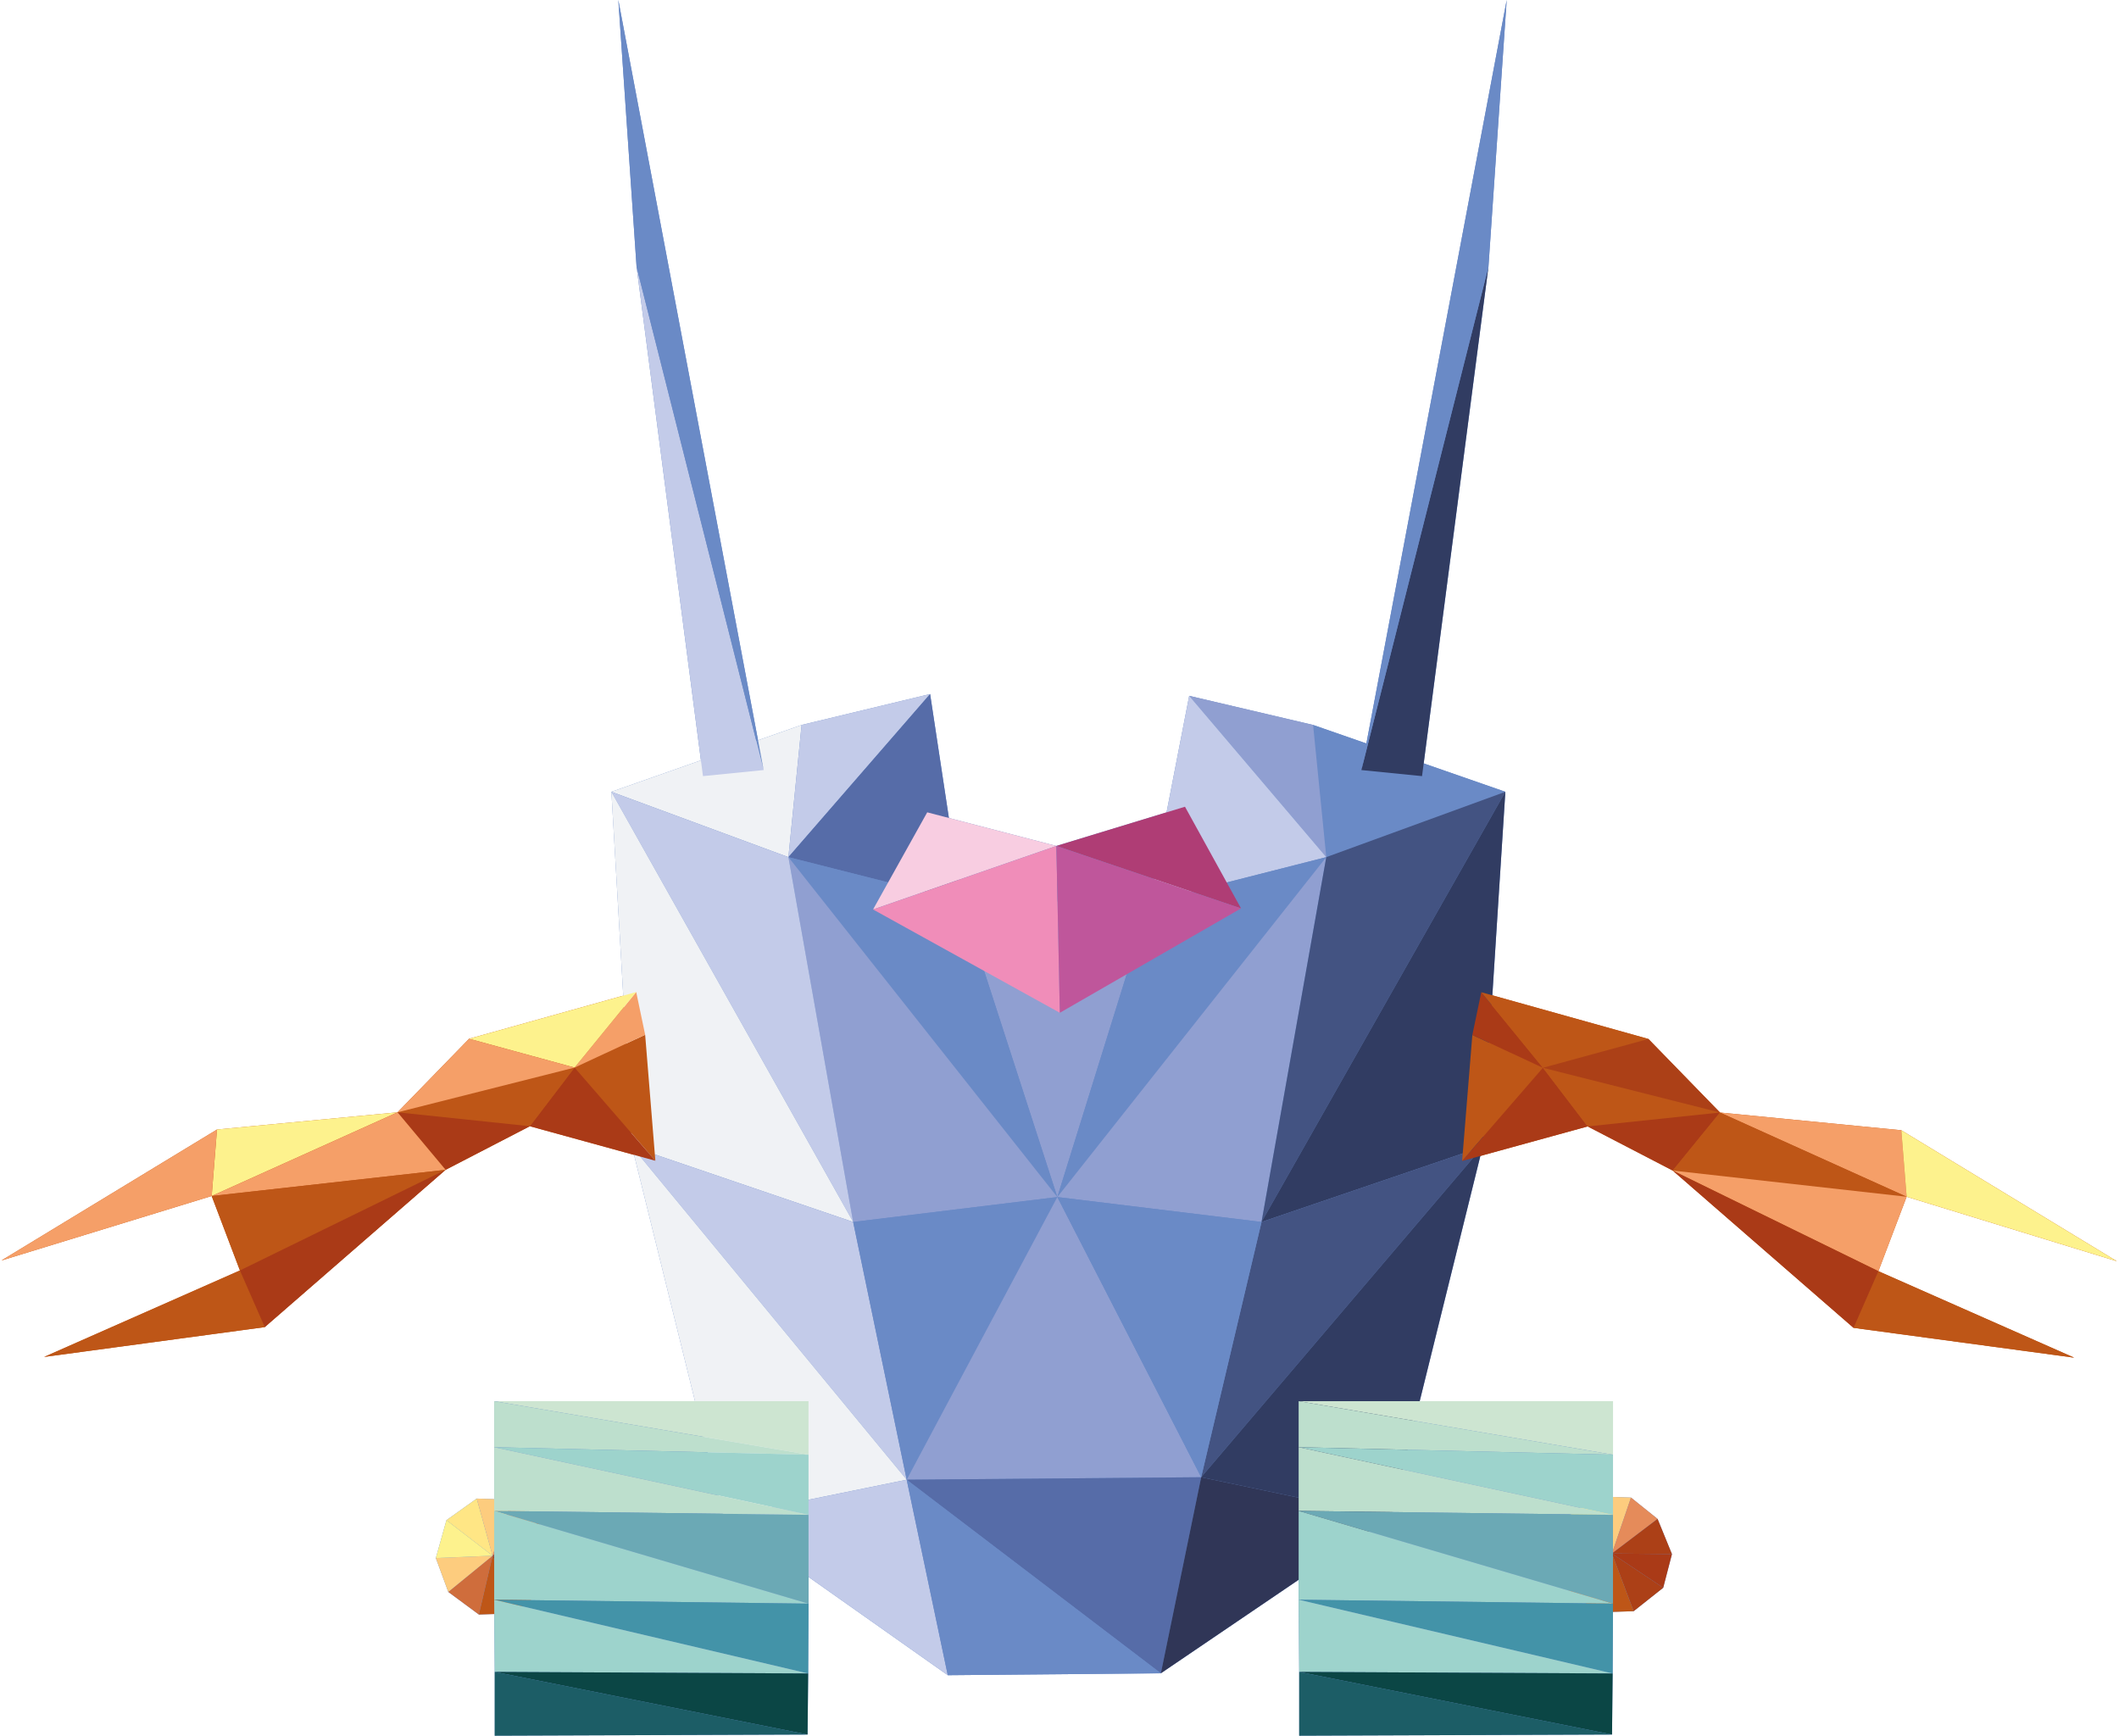 
<svg width="692px" height="567px" viewBox="0 0 692 567" version="1.1" xmlns="http://www.w3.org/2000/svg" xmlns:xlink="http://www.w3.org/1999/xlink">
    <g id="Elements" stroke="none" stroke-width="1" fill="none" fill-rule="evenodd">
        <g id="Artboard" transform="translate(-2005, -928)" fill-rule="nonzero">
            <g id="object_robot" transform="translate(2005, 927)">
                <polygon id="Path" fill="#6A8AC6" points="541.309 496.993 532.632 490.027 526.755 489.825 526.755 476.024 526.755 458.552 463.629 458.552 484.191 375.437 491.603 259.557 464.935 250.286 486.08 88.15 492.044 0.976 446.216 243.778 428.815 237.728 388.353 228.222 380.963 266.269 344.974 277.238 309.881 268.108 303.745 227.629 261.778 237.728 247.551 242.728 201.921 0.976 207.884 88.15 228.898 249.283 199.661 259.557 206.402 375.437 226.964 458.552 161.386 458.552 161.386 473.577 161.386 490.549 155.685 490.353 145.793 497.41 142.329 509.781 146.393 520.835 156.379 528.211 161.421 528.054 161.564 546.95 161.564 567.787 263.726 567.413 263.921 547.475 264.041 524.674 264.041 515.949 309.515 548.034 379.1 547.407 424.1 516.868 424.1 523.383 424.278 546.95 424.278 567.787 526.44 567.413 526.635 547.475 526.74 527.343 533.492 527.132 543.151 519.476 546.005 508.491"></polygon>
                <polygon id="Path" fill="#BE5617" points="207.767 324.945 153.188 340.201 129.817 364.222 70.861 369.839 0.445 412.616 69.124 391.553 78.349 415.862 14.403 444.103 86.464 434.365 145.519 383.003 173.035 368.766 214.024 380.042 210.688 338.903"></polygon>
                <polygon id="Path" fill="#BE5617" points="622.648 391.795 691.327 412.858 620.911 370.08 561.695 364.288 538.324 340.268 483.745 325.011 480.824 338.969 477.488 380.108 518.477 368.832 546.253 383.244 605.308 434.606 677.369 444.344 613.423 416.104"></polygon>
                <polygon id="Path" fill="#FFE685" points="145.793 497.41 160.865 509.012 155.685 490.353"></polygon>
                <polygon id="Path" fill="#FDCC7E" points="160.865 509.012 167.092 490.745 155.685 490.353"></polygon>
                <polygon id="Path" fill="#E58B5A" points="160.865 509.012 175.769 497.711 167.092 490.745"></polygon>
                <polygon id="Path" fill="#AC4017" points="160.865 509.012 180.465 509.209 175.769 497.711"></polygon>
                <polygon id="Path" fill="#AA3A17" points="160.865 509.012 177.611 520.193 180.465 509.209"></polygon>
                <polygon id="Path" fill="#AC4017" points="160.865 509.012 167.952 527.85 177.611 520.193"></polygon>
                <polygon id="Path" fill="#BE5617" points="160.865 509.012 156.379 528.211 167.952 527.85"></polygon>
                <polygon id="Path" fill="#CF6D3C" points="160.865 509.012 146.393 520.835 156.379 528.211"></polygon>
                <polygon id="Path" fill="#FDCC7E" points="160.865 509.012 142.329 509.781 146.393 520.835"></polygon>
                <polygon id="Path" fill="#FDF28D" points="160.865 509.012 145.793 497.41 142.329 509.781"></polygon>
                <polygon id="Path" fill="#FFE685" points="511.333 496.692 526.405 508.294 521.225 489.635"></polygon>
                <polygon id="Path" fill="#FDCC7E" points="526.405 508.294 532.632 490.027 521.225 489.635"></polygon>
                <polygon id="Path" fill="#E58B5A" points="526.405 508.294 541.309 496.993 532.632 490.027"></polygon>
                <polygon id="Path" fill="#AC4017" points="526.405 508.294 546.005 508.491 541.309 496.993"></polygon>
                <polygon id="Path" fill="#AA3A17" points="526.405 508.294 543.151 519.476 546.005 508.491"></polygon>
                <polygon id="Path" fill="#AC4017" points="526.405 508.294 533.492 527.132 543.151 519.476"></polygon>
                <polygon id="Path" fill="#BE5617" points="526.405 508.294 521.919 527.493 533.492 527.132"></polygon>
                <polygon id="Path" fill="#CF6D3C" points="526.405 508.294 511.933 520.117 521.919 527.493"></polygon>
                <polygon id="Path" fill="#FDCC7E" points="526.405 508.294 507.869 509.063 511.933 520.117"></polygon>
                <polygon id="Path" fill="#FDF28D" points="526.405 508.294 511.333 496.692 507.869 509.063"></polygon>
                <polygon id="Path" fill="#F0F2F5" points="199.661 259.557 261.778 237.728 257.47 280.894"></polygon>
                <polygon id="Path" fill="#C3CBE9" points="257.47 280.894 303.745 227.629 261.778 237.728"></polygon>
                <polygon id="Path" fill="#566CA8" points="257.47 280.894 313.988 295.203 303.745 227.629"></polygon>
                <polygon id="Path" fill="#909FD1" points="375.264 295.61 345.296 391.897 313.988 295.203"></polygon>
                <polygon id="Path" fill="#6A8AC6" points="345.296 391.897 257.47 280.894 313.988 295.203"></polygon>
                <polygon id="Path" fill="#909FD1" points="257.47 280.894 278.613 400.029 345.296 391.897"></polygon>
                <polygon id="Path" fill="#C3CBE9" points="278.613 400.029 199.661 259.557 257.47 280.894"></polygon>
                <polygon id="Path" fill="#F0F2F5" points="278.613 400.029 206.402 375.437 199.661 259.557"></polygon>
                <polygon id="Path" fill="#C3CBE9" points="278.613 400.029 296.097 484.197 206.402 375.437"></polygon>
                <polygon id="Path" fill="#F0F2F5" points="296.097 484.197 236.326 496.395 206.402 375.437"></polygon>
                <polygon id="Path" fill="#C3CBE9" points="296.097 484.197 309.515 548.034 236.326 496.395"></polygon>
                <polygon id="Path" fill="#6A8AC6" points="345.296 391.897 296.097 484.197 278.613 400.029"></polygon>
                <polygon id="Path" fill="#909FD1" points="345.296 391.897 392.265 483.384 296.097 484.197"></polygon>
                <polygon id="Path" fill="#566CA8" points="392.265 483.384 379.1 547.407 296.097 484.197"></polygon>
                <polygon id="Path" fill="#6A8AC6" points="379.1 547.407 309.515 548.034 296.097 484.197"></polygon>
                <polygon id="Path" fill="#6A8AC6" points="491.603 259.557 428.815 237.728 433.123 280.894"></polygon>
                <polygon id="Path" fill="#909FD1" points="433.123 280.894 388.353 228.222 428.815 237.728"></polygon>
                <polygon id="Path" fill="#C3CBE9" points="433.123 280.894 375.264 295.61 388.353 228.222"></polygon>
                <polygon id="Path" fill="#6A8AC6" points="345.296 391.897 433.123 280.894 375.264 295.61"></polygon>
                <polygon id="Path" fill="#909FD1" points="433.123 280.894 411.98 400.029 345.296 391.897"></polygon>
                <polygon id="Path" fill="#435382" points="411.98 400.029 491.603 259.557 433.123 280.894"></polygon>
                <polygon id="Path" fill="#313C62" points="411.98 400.029 484.191 375.437 491.603 259.557"></polygon>
                <polygon id="Path" fill="#435382" points="411.98 400.029 392.265 483.384 484.191 375.437"></polygon>
                <polygon id="Path" fill="#313C62" points="392.265 483.384 454.267 496.395 484.191 375.437"></polygon>
                <polygon id="Path" fill="#303657" points="392.265 483.384 379.1 547.407 454.267 496.395"></polygon>
                <polygon id="Path" fill="#6A8AC6" points="345.296 391.897 392.265 483.384 411.98 400.029"></polygon>
                <polygon id="Path" fill="#BE5617" points="214.024 380.042 210.688 338.903 187.642 349.615"></polygon>
                <polygon id="Path" fill="#AA3A17" points="187.642 349.615 173.035 368.766 214.024 380.042"></polygon>
                <polygon id="Path" fill="#F59F68" points="210.688 338.903 207.767 324.945 187.642 349.615"></polygon>
                <polygon id="Path" fill="#FDF28D" points="207.767 324.945 153.188 340.201 187.642 349.615"></polygon>
                <polygon id="Path" fill="#BE5617" points="187.642 349.615 129.817 364.222 173.035 368.766"></polygon>
                <polygon id="Path" fill="#F59F68" points="153.188 340.201 129.817 364.222 187.642 349.615"></polygon>
                <polygon id="Path" fill="#FDF28D" points="129.817 364.222 70.861 369.839 69.124 391.553"></polygon>
                <polygon id="Path" fill="#AA3A17" points="173.035 368.766 145.519 383.003 129.817 364.222"></polygon>
                <polygon id="Path" fill="#F59F68" points="145.519 383.003 69.124 391.553 129.817 364.222"></polygon>
                <polygon id="Path" fill="#BE5617" points="69.124 391.553 78.349 415.863 145.519 383.003"></polygon>
                <polygon id="Path" fill="#F59F68" points="70.861 369.839 0.445 412.616 69.124 391.553"></polygon>
                <polygon id="Path" fill="#BE5617" points="78.349 415.863 14.403 444.103 86.464 434.365"></polygon>
                <polygon id="Path" fill="#AA3A17" points="78.349 415.863 86.464 434.365 145.519 383.003"></polygon>
                <polygon id="Path" fill="#BE5617" points="477.488 380.108 480.824 338.969 503.87 349.681"></polygon>
                <polygon id="Path" fill="#AA3A17" points="503.87 349.681 518.477 368.832 477.488 380.108"></polygon>
                <polygon id="Path" fill="#AA3A17" points="480.824 338.969 483.745 325.011 503.87 349.681"></polygon>
                <polygon id="Path" fill="#BE5617" points="483.745 325.011 538.324 340.268 503.87 349.681"></polygon>
                <polygon id="Path" fill="#BE5617" points="503.87 349.681 561.695 364.288 518.477 368.832"></polygon>
                <polygon id="Path" fill="#AC4017" points="538.324 340.268 561.695 364.288 503.87 349.681"></polygon>
                <polygon id="Path" fill="#F59F68" points="561.695 364.288 620.911 370.08 622.648 391.795"></polygon>
                <polygon id="Path" fill="#AA3A17" points="518.477 368.832 546.253 383.244 561.695 364.288"></polygon>
                <polygon id="Path" fill="#BE5617" points="546.253 383.244 622.648 391.795 561.695 364.288"></polygon>
                <polygon id="Path" fill="#F59F68" points="622.648 391.795 613.423 416.104 546.253 383.244"></polygon>
                <polygon id="Path" fill="#FDF28D" points="620.911 370.08 691.327 412.858 622.648 391.795"></polygon>
                <polygon id="Path" fill="#BE5617" points="613.423 416.104 677.369 444.344 605.308 434.606"></polygon>
                <polygon id="Path" fill="#AA3A17" points="613.423 416.104 605.308 434.606 546.253 383.244"></polygon>
                <polygon id="Path" fill="#F8CDE1" points="302.801 266.266 285.112 297.985 344.974 277.238"></polygon>
                <polygon id="Path" fill="#F08DB9" points="285.112 297.985 346.11 331.726 344.974 277.238"></polygon>
                <polygon id="Path" fill="#AF3D75" points="344.974 277.238 405.283 297.636 386.979 264.436"></polygon>
                <polygon id="Path" fill="#BF569B" points="346.11 331.726 405.283 297.636 344.974 277.238"></polygon>
                <polygon id="Path" fill="#CDE5D1" points="161.386 458.552 264.041 458.552 264.041 476.024"></polygon>
                <polygon id="Path" fill="#BDDFCD" points="161.386 458.552 161.386 473.577 264.041 476.024"></polygon>
                <polygon id="Path" fill="#9DD3CC" points="264.041 476.024 264.041 495.673 161.386 473.577"></polygon>
                <polygon id="Path" fill="#BDDFCD" points="161.386 473.577 161.386 494.382 264.041 495.673"></polygon>
                <polygon id="Path" fill="#6BA9B5" points="264.041 495.673 264.041 524.674 161.386 494.382"></polygon>
                <polygon id="Path" fill="#9DD3CC" points="161.386 494.382 161.386 523.383 264.041 524.674"></polygon>
                <polygon id="Path" fill="#4393A8" points="161.386 523.383 263.921 547.475 264.041 524.674"></polygon>
                <polygon id="Path" fill="#9DD3CC" points="161.386 523.383 161.564 546.951 263.921 547.475"></polygon>
                <polygon id="Path" fill="#0B4645" points="161.564 546.951 263.726 567.413 263.921 547.475"></polygon>
                <polygon id="Path" fill="#1C5D66" points="161.564 546.951 161.564 567.787 263.726 567.413"></polygon>
                <polygon id="Path" fill="#CDE5D1" points="424.1 458.552 526.755 458.552 526.755 476.024"></polygon>
                <polygon id="Path" fill="#BDDFCD" points="424.1 458.552 424.1 473.577 526.755 476.024"></polygon>
                <polygon id="Path" fill="#9DD3CC" points="526.755 476.024 526.755 495.673 424.1 473.577"></polygon>
                <polygon id="Path" fill="#BDDFCD" points="424.1 473.577 424.1 494.382 526.755 495.673"></polygon>
                <polygon id="Path" fill="#6BA9B5" points="526.755 495.673 526.755 524.674 424.1 494.382"></polygon>
                <polygon id="Path" fill="#9DD3CC" points="424.1 494.382 424.1 523.383 526.755 524.674"></polygon>
                <polygon id="Path" fill="#4393A8" points="424.1 523.383 526.635 547.475 526.755 524.674"></polygon>
                <polygon id="Path" fill="#9DD3CC" points="424.1 523.383 424.278 546.951 526.635 547.475"></polygon>
                <polygon id="Path" fill="#0B4645" points="424.278 546.951 526.44 567.413 526.635 547.475"></polygon>
                <polygon id="Path" fill="#1C5D66" points="424.278 546.951 424.278 567.787 526.44 567.413"></polygon>
                <polygon id="Path" fill="#313C62" points="444.577 252.461 486.08 88.15 464.393 254.442"></polygon>
                <polygon id="Path" fill="#6A8AC6" points="444.577 252.461 492.044 0.976 486.08 88.15"></polygon>
                <polygon id="Path" fill="#C3CBE9" points="249.388 252.461 207.884 88.15 229.571 254.442"></polygon>
                <polygon id="Path" fill="#6A8AC6" points="249.388 252.461 201.921 0.976 207.884 88.15"></polygon>
            </g>
        </g>
    </g>
</svg>